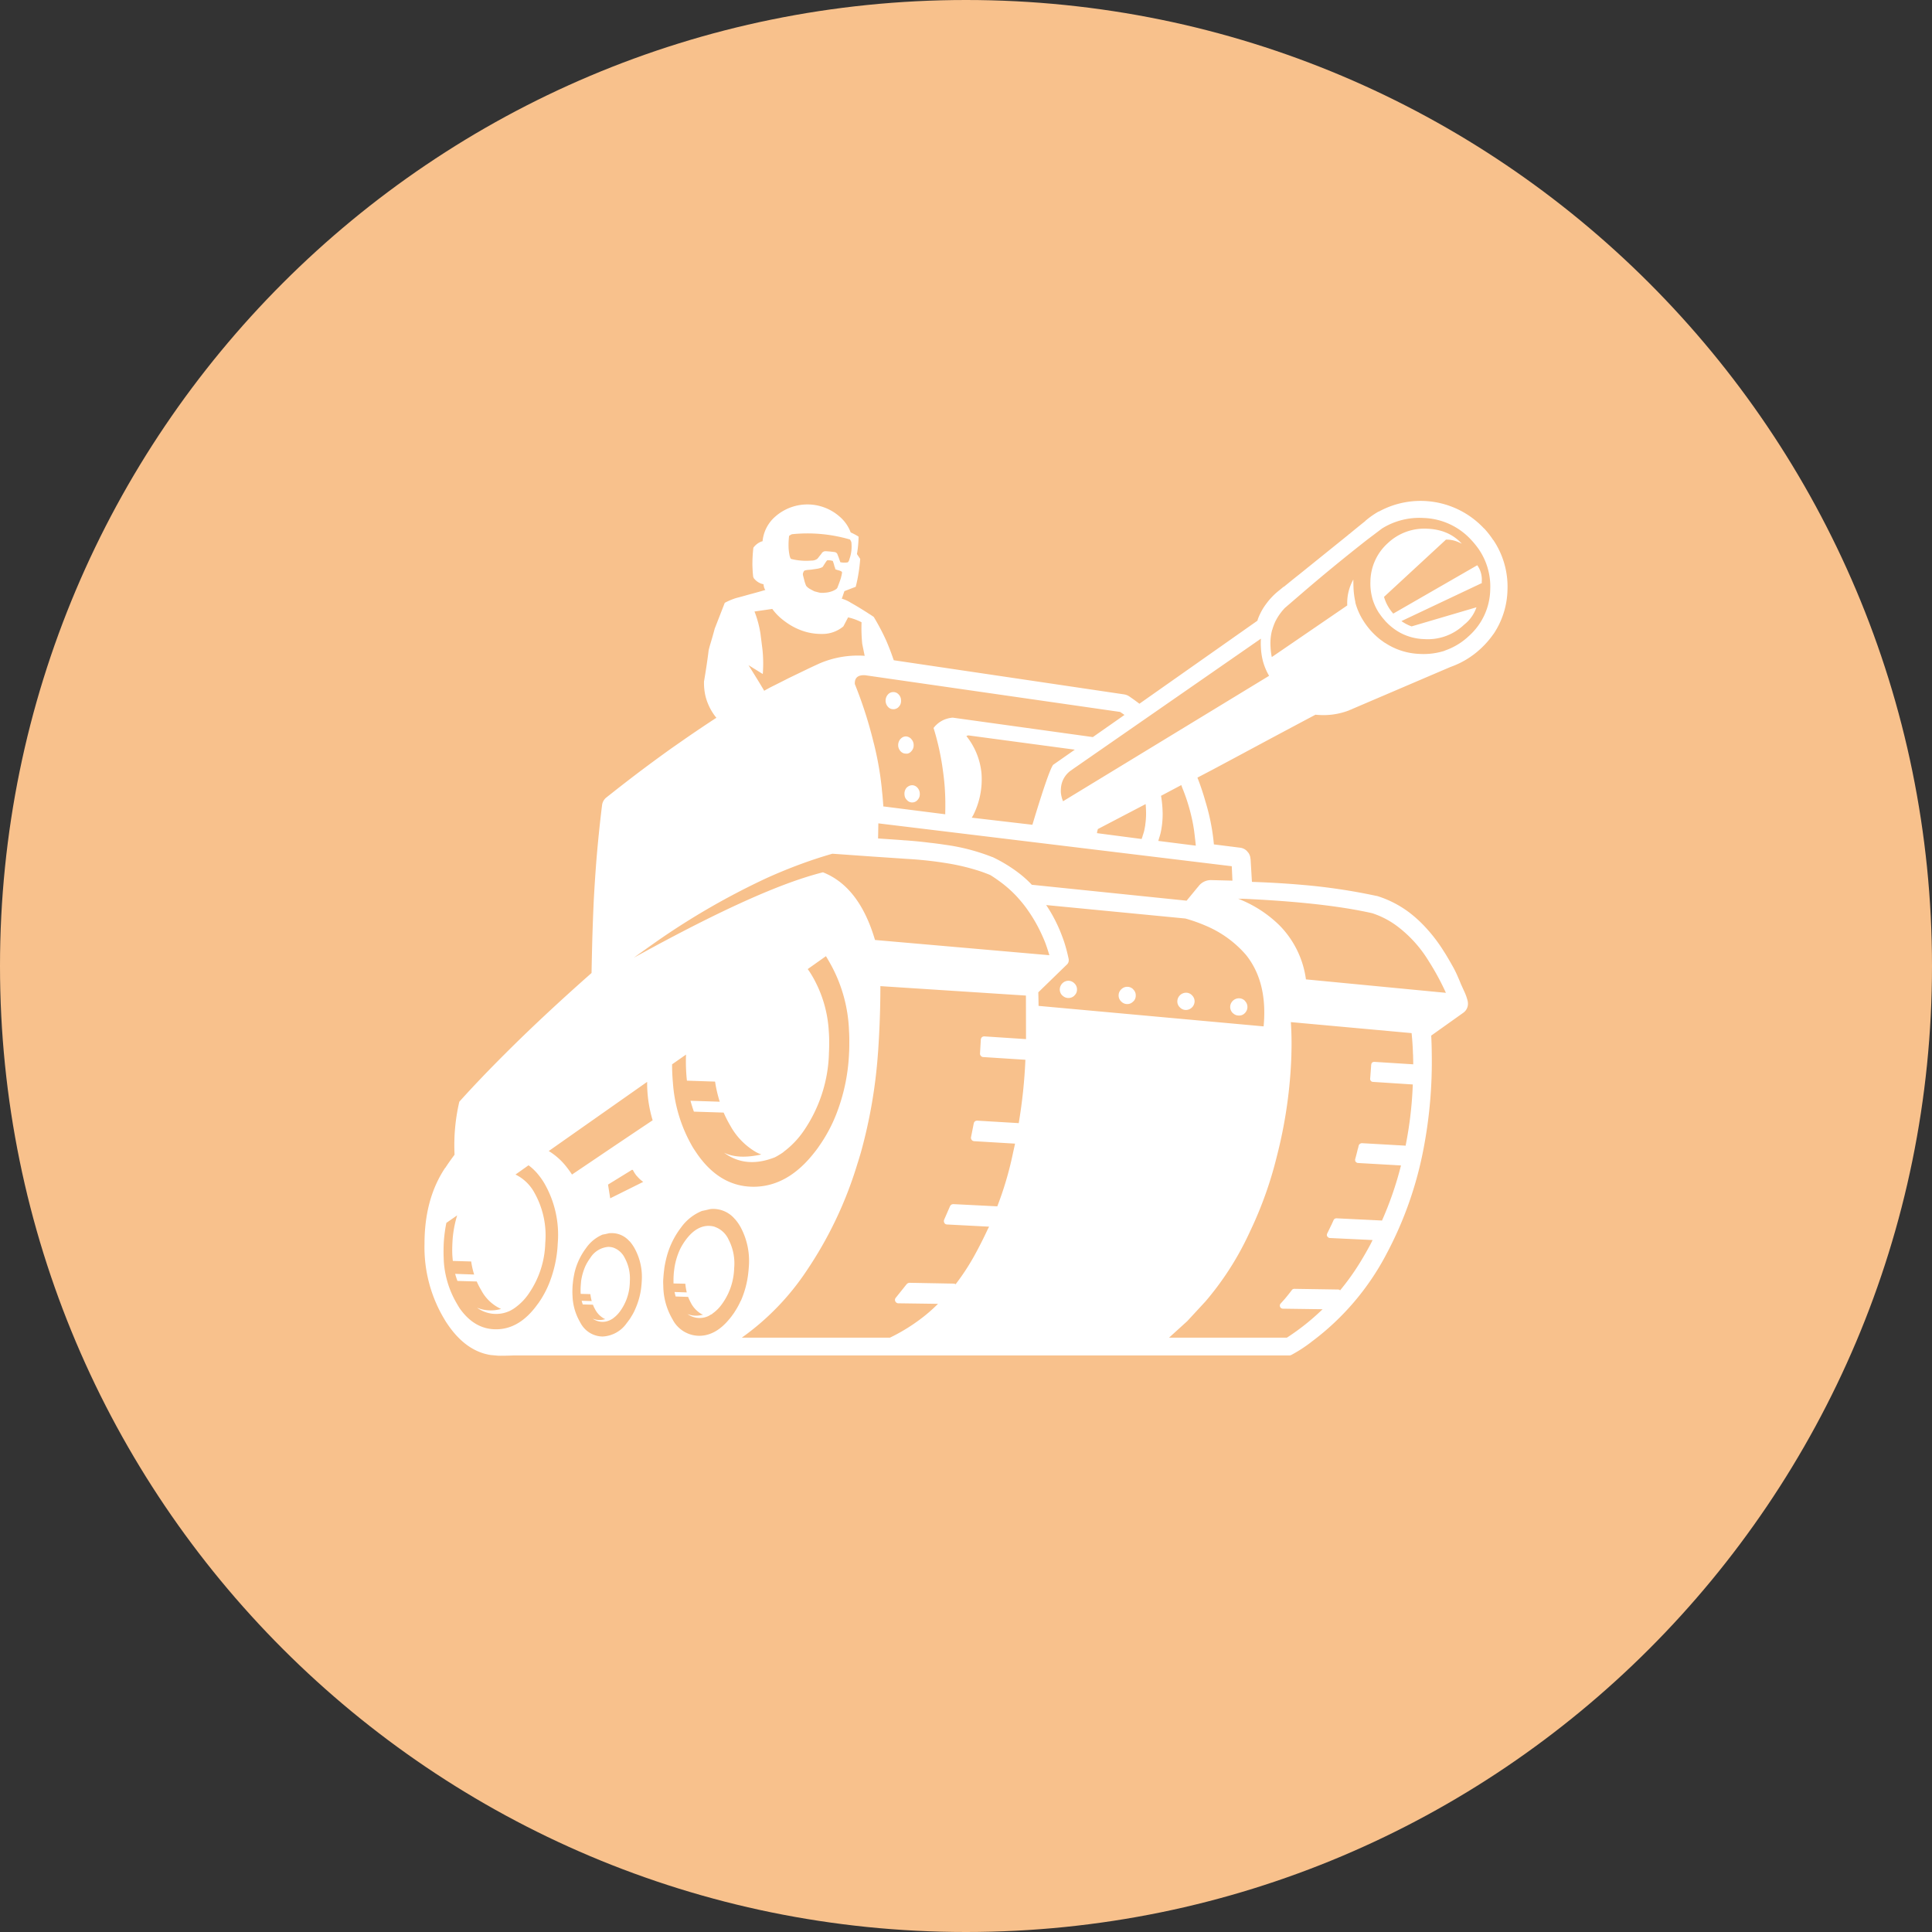 <svg xmlns="http://www.w3.org/2000/svg" width="1024" height="1024" fill="none">
   <rect width="100%" height="100%" fill="#333333" stroke="none"/>
   <g clip-path="url(#a)">
      <path fill="#F8C18C" d="M512 1024c282.77 0 512-229.23 512-512S794.77 0 512 0 0 229.23 0 512s229.23 512 512 512Z"/>
      <path fill="#fff" d="M486.21 417.46a4.7 4.7 0 0 1 1.3 3.24 4.343 4.343 0 0 1-1.08 3.17 3.722 3.722 0 0 1-2.88 1.44 3.529 3.529 0 0 1-1.94-.5 3.485 3.485 0 0 1-.58-.43 3.307 3.307 0 0 1-.36-.36 5.117 5.117 0 0 1-.86-1.15 5.064 5.064 0 0 1-.43-2 4.937 4.937 0 0 1 1.08-3.31 5.125 5.125 0 0 1 1-.79 3.998 3.998 0 0 1 1.87-.58 3.668 3.668 0 0 1 2.88 1.27Zm-8.64-45.81a.782.782 0 0 0 0-.36 4.502 4.502 0 0 0-1.22-3.17 3.738 3.738 0 0 0-3-1.3 3.702 3.702 0 0 0-2.81 1.37 4.897 4.897 0 0 0 .14 6.48 3.616 3.616 0 0 0 2.88 1.22 2.69 2.69 0 0 0 1.22-.22 3.188 3.188 0 0 0 1.66-1.15 4.131 4.131 0 0 0 1.13-2.87Zm3.31 27.8a3.639 3.639 0 0 0 2.23-1.37 4.462 4.462 0 0 0 1.15-3.24 4.639 4.639 0 0 0-1.3-3.17l-.36-.43v.07a3.997 3.997 0 0 0-2.59-1 3.883 3.883 0 0 0-2.45 1.08 2.783 2.783 0 0 1-.36.36 4.928 4.928 0 0 0-1.15 3.24.332.332 0 0 1 0 .22 4.932 4.932 0 0 0 1.3 3 3.732 3.732 0 0 0 3 1.22c.175.03.353.04.53.03v-.01ZM324.93 661.22c-.495-.134-1-.231-1.51-.29l-.86-.07a12.384 12.384 0 0 0-9.72 5.91 26.395 26.395 0 0 0-2.52 4.18A30.413 30.413 0 0 0 308 679c-.053.593-.1 1.193-.14 1.8a32.206 32.206 0 0 0-.14 3.17c0 .627.023 1.227.07 1.8l5.11.14c.15 1.239.391 2.466.72 3.67l-5.33-.14c.173.667.367 1.313.58 1.94l5.4.14c.317.846.702 1.665 1.15 2.45a11.76 11.76 0 0 0 4.61 4.83c.248.151.513.272.79.36a6.34 6.34 0 0 1-.86.22 9.318 9.318 0 0 1-5.83-.5 8.857 8.857 0 0 0 9.08.86c.327-.14.641-.307.94-.5.25-.126.49-.27.72-.43l.07-.07a16.792 16.792 0 0 0 3.82-3.89 27 27 0 0 0 5-14c.053-.613.077-1.213.07-1.8a22.567 22.567 0 0 0-2.67-12.25 10.785 10.785 0 0 0-6.23-5.58Zm413.53-336a22.654 22.654 0 0 1-4.9-8.86L766.41 286a15.736 15.736 0 0 1 7.27 1.66l1.08.5a23.148 23.148 0 0 0-8.07-5.76c-.613-.26-1.237-.5-1.87-.72a30.162 30.162 0 0 0-8.14-1.44 28.2 28.2 0 0 0-21.11 7.64 27.792 27.792 0 0 0-9.22 20.31 29.378 29.378 0 0 0 .86 8.28v.07a27.74 27.74 0 0 0 3.6 8.21.796.796 0 0 1 .07.14.883.883 0 0 1 .14.14 32.766 32.766 0 0 0 3.24 4.11v.07l1.15 1.15.07.07a30.44 30.44 0 0 0 6.77 5 28.685 28.685 0 0 0 12.53 3.31h.07A27.87 27.87 0 0 0 776 331.1a19.673 19.673 0 0 0 6.55-9.22L748.19 332a22.024 22.024 0 0 1-5.4-2.81l42.5-20.1c.08.3.103.013.07-.86.25-3.07-.593-6.13-2.38-8.64l-44.52 25.63ZM659.8 530.48h.07a4.5 4.5 0 0 0-3.24-1.37 4.748 4.748 0 0 0-3.24 1.37 4.58 4.58 0 0 0-1.37 3.17 4.683 4.683 0 0 0 1.37 3.31v-.07a4.356 4.356 0 0 0 3.24 1.37 4.059 4.059 0 0 0 3.17-1.3l.07-.07a4.523 4.523 0 0 0-.05-6.39l-.02-.02ZM799 312.59a43.677 43.677 0 0 1-7.42 23.48.15.15 0 0 1-.061.053.153.153 0 0 1-.079.017v.07a47.713 47.713 0 0 1-6.77 7.71 45.574 45.574 0 0 1-15.49 9.44.212.212 0 0 1-.1.066.213.213 0 0 1-.12.004l-52.54 22.47h-.07a.23.23 0 0 1-.053.087.23.23 0 0 1-.087.053 5.707 5.707 0 0 0-1 .36c0 .06 0 .08-.07.07a37.982 37.982 0 0 1-12.19 2.53 48.616 48.616 0 0 1-5.33-.14h-.07a.833.833 0 0 1-.29-.07 8617.078 8617.078 0 0 0-29.32 15.63A8308.346 8308.346 0 0 1 642.59 408l-7.85 4.11-.07.07a130.278 130.278 0 0 1 4.25 12.68 111.638 111.638 0 0 1 3.53 15.2c.4 2.5.713 4.997.94 7.49l13.76 1.73a6.002 6.002 0 0 1 3.89 1.94c0 .05.05.07.07.07v.07c.265.264.506.552.72.86.203.314.37.65.5 1 .255.592.4 1.226.43 1.87.036.069.06.143.07.22l.72 12.1c9.493.327 18.353.853 26.58 1.58a312.284 312.284 0 0 1 39.26 5.83l.5.07a.475.475 0 0 0 .22.07 55.79 55.79 0 0 1 18.51 10 67.3 67.3 0 0 1 6 5.55 83.667 83.667 0 0 1 10.66 13.76 67.065 67.065 0 0 1 2.09 3.39c.96 1.62 1.897 3.253 2.81 4.9a57.504 57.504 0 0 1 2.59 5.33c.54 1.227 1.043 2.427 1.51 3.6l1.73 3.82a26.811 26.811 0 0 1 1.94 5.47v.14c.101.52.125 1.053.07 1.58v.14a5.888 5.888 0 0 1-2.59 4.25l-16.86 12c.173 3.207.27 6.4.29 9.58a244.447 244.447 0 0 1-4.19 49.53 196.77 196.77 0 0 1-19.88 56.76A137.348 137.348 0 0 1 695 711.28l-.07.07a76.633 76.633 0 0 1-10.44 6.77 2.49 2.49 0 0 1-1.37.29h-410.7c-3.087.12-5.44.167-7.06.14a.332.332 0 0 1-.22 0 .289.289 0 0 1-.22 0h-.86l-4-.36c-9.32-1.46-17.34-7.523-24.06-18.19a.33.33 0 0 1-.07-.14A74.008 74.008 0 0 1 225 659.2c0-15.847 3.627-29.22 10.88-40.12l.22-.22c1.58-2.4 3.19-4.68 4.83-6.84a101.36 101.36 0 0 1 2.52-28.09c7.24-8.047 15.33-16.523 24.27-25.43 13.333-13.333 28.603-27.597 45.81-42.79.107-5.58.227-11.03.36-16.35.213-7.46.477-14.663.79-21.61.393-7.447.873-14.78 1.44-22 .827-9.96 1.827-19.66 3-29.1a6.145 6.145 0 0 1 2.3-4l6.48-5.11c2.953-2.3 5.907-4.58 8.86-6.84a855.693 855.693 0 0 1 19.38-14.26l8.07-5.62a809.03 809.03 0 0 1 15.13-10.16v-.07l.07.07.31-.18a29.517 29.517 0 0 1-5.72-11.2 30.753 30.753 0 0 1-.86-8.07c1.113-6.587 1.93-12.083 2.45-16.49.227-.967.49-1.967.79-3 .86-2.827 1.677-5.683 2.45-8.57l5.33-13.69.22-.07a33.624 33.624 0 0 1 5.91-2.45c2.14-.553 4.253-1.13 6.34-1.73 3-.793 5.93-1.61 8.79-2.45a.48.48 0 0 0 .22 0 6.383 6.383 0 0 1-.94-3.1 8.283 8.283 0 0 1-4.83-2.81l-.14-.07-.5-.94c-.207-1.507-.35-3.547-.43-6.12a74.113 74.113 0 0 1 .5-9.36v-.07a9.5 9.5 0 0 1 4.39-3.31c.17-.034.337-.081.5-.14a.188.188 0 0 0 0-.14 19.782 19.782 0 0 1 6.84-13 25.771 25.771 0 0 1 33.85 0 20.31 20.31 0 0 1 6 8.5 30.18 30.18 0 0 1 4.18 2.23 56.562 56.562 0 0 1-.86 9.22l1.73 2.59a88.771 88.771 0 0 1-1.44 10.66c-.28 1.4-.593 2.77-.94 4.11l-6 2.3-1.37 4 .22.14h.07v-.07l.79.29a16.846 16.846 0 0 1 3.74 1.83l.14.07a164.728 164.728 0 0 1 7.2 4.32c.833.52 1.65 1.047 2.45 1.58.067 0 .837.503 2.31 1.51a118.962 118.962 0 0 1 6.48 12.25 124.895 124.895 0 0 1 4 10.37c.03.043.054.09.07.14a.795.795 0 0 1 .11.21l122.06 18.09a6.81 6.81 0 0 1 2.52.94 110.709 110.709 0 0 1 5.55 4l.14-.07 62.45-43.94a.848.848 0 0 1 .14-.43l-.07.07a25.163 25.163 0 0 1 1.22-3 30.512 30.512 0 0 1 3.39-5.62 36.403 36.403 0 0 1 7-7.2c.753-.613 1.45-1.19 2.09-1.73h.07a.597.597 0 0 1 .29-.14 395.66 395.66 0 0 1 7.85-6.34l26.36-21.25a.482.482 0 0 1 .36-.29c2.48-2.053 4.953-4.07 7.42-6.05.086-.087.183-.161.29-.22l.86-.72h-.07a45.408 45.408 0 0 1 6.84-4.83c.136-.066.281-.113.43-.14a46 46 0 0 1 55.46 8.86l.14.14h.07l.07.07a47.26 47.26 0 0 1 4.68 6c.152.113.276.26.36.43a.789.789 0 0 1 .14.29v-.07a44.265 44.265 0 0 1 7.13 25.79Zm-205.32 64.75-135.13-19.45c-3.827-.227-5.65 1.333-5.47 4.68a224.04 224.04 0 0 1 9.87 30.68 66.65 66.65 0 0 1 .79 3.17 169.34 169.34 0 0 1 1.87 9c.313 1.767.6 3.52.86 5.26a195.3 195.3 0 0 1 .86 6.84c.033.327.057.64.07.94.34 2.993.603 5.993.79 9h.36l32.45 4.12v-.79c.1-4.36.053-8.107-.14-11.24a97.575 97.575 0 0 0-.43-5.69c-.26-2.513-.62-5.3-1.08-8.36a138.218 138.218 0 0 0-4.54-19.66 14.12 14.12 0 0 1 5.62-4.39 14.923 14.923 0 0 1 4.54-1.08l74.26 10.3L596 378.93c-.767-.54-1.54-1.07-2.32-1.59Zm-24 20-56.4-7.56h-.07c-.351.062-.69.183-1 .36a37.11 37.11 0 0 1 8 19.74 42.175 42.175 0 0 1-4.21 21.85 34.856 34.856 0 0 1-.94 1.66l32.13 3.75c5.773-19.133 9.44-29.723 11-31.77l11.49-8.03ZM446.3 303.51a.666.666 0 0 0-.36-.65l-.58-.29a2.804 2.804 0 0 1-.43-.14c-.328-.113-.662-.21-1-.29l-1.08-.36-.14-.14a3.757 3.757 0 0 0-.14-.72c-.18-.433-.3-.747-.36-.94a6.075 6.075 0 0 0-.29-1.15l-.36-1.08a2.84 2.84 0 0 0-.14-.43 8.51 8.51 0 0 0-2.81-.36 1.253 1.253 0 0 1-.29.07c-.053.069-.1.143-.14.22l-.5.65a10.76 10.76 0 0 1-.65 1l-.58.94c-.167.227-.333.467-.5.72a.31.31 0 0 1-.14.07 9.74 9.74 0 0 1-2.88.86l-3 .43c-.667.08-1.267.127-1.8.14l-.43.07c-.973.133-1.527.35-1.66.65-.133.3-.277.633-.43 1a5.896 5.896 0 0 0-.07.65c0 .073.023.147.07.22a.06.06 0 0 0 0 .07.06.06 0 0 0 0 .07.256.256 0 0 0 0 .14c.021.173.069.341.14.5.113.487.233.967.36 1.44.127.473.223.857.29 1.15.243.832.53 1.649.86 2.45a6.842 6.842 0 0 0 2.09 1.73c.78.427 1.55.833 2.31 1.22l2.52.65.79.14h1.51c.241-.009.482-.032.72-.07.288-.008.575-.031.86-.07a13.062 13.062 0 0 0 3-.72 9.286 9.286 0 0 0 2.09-1.08 2.09 2.09 0 0 0 .72-.86l.5-1.3c.307-.807.62-1.67.94-2.59.08-.207.153-.423.22-.65.158-.446.279-.904.36-1.37.133-.4.27-1.063.41-1.99ZM418 291c.313 3.26.77 5.013 1.37 5.26a32.32 32.32 0 0 0 10.66.86 5.094 5.094 0 0 0 3.17-.94l.72-.86.14-.22 1.3-1.58a2.423 2.423 0 0 1 2.3-1.37c1.5.087 2.99.23 4.47.43.406.011.798.15 1.12.396.323.245.561.586.68.974v.07l.5 1.22c.04.067.064.142.07.22l.79 2.23a.518.518 0 0 1 .07.29c1.317.272 2.674.295 4 .07.39-.399.663-.897.79-1.44v-.07a19.869 19.869 0 0 0 1.08-9.22 6.887 6.887 0 0 0-.72-1.37 80.12 80.12 0 0 0-30.69-2.81 1.85 1.85 0 0 1-.43.14 1.82 1.82 0 0 1-.43.22v.07l-.72.43a39.745 39.745 0 0 0-.24 7Zm-12.94 75.11c2-1.14 3.31-1.83 3.79-2.07a812.998 812.998 0 0 0 9.29-4.68l10.59-5.11c1.913-.9 3.833-1.79 5.76-2.67a51.711 51.711 0 0 1 23.63-4l.07.07h.11l-1.3-6.39a84.505 84.505 0 0 1-.36-11.45 29.586 29.586 0 0 0-7.13-2.59L447 332a17.17 17.17 0 0 1-11.24 4 30.344 30.344 0 0 1-11.76-2.16 33.4 33.4 0 0 1-7.56-4.18 32.262 32.262 0 0 1-3-2.38 28.835 28.835 0 0 1-3.24-3.39c-.3-.373-.587-.757-.86-1.15l-9.44 1.37a55.821 55.821 0 0 1 3.17 11.81c.38 2.993.74 5.85 1.08 8.57.423 4.238.47 8.504.14 12.75l-7.56-4.68c3.82 6.09 6.59 10.61 8.33 13.6v-.05ZM288.41 627a37.48 37.48 0 0 0-4.39-5.91l-.29-.29a25.831 25.831 0 0 0-3.6-3.17l-6.91 4.9a22.795 22.795 0 0 1 10 9.58 46.184 46.184 0 0 1 5.78 26.73 49.438 49.438 0 0 1-8.64 26.65 29.626 29.626 0 0 1-7 7.35c-.461.36-.941.694-1.44 1-.582.365-1.182.699-1.8 1a17.158 17.158 0 0 1-17.29-1.73 19.323 19.323 0 0 0 12.75.65 22.279 22.279 0 0 1-10.52-9.94 38.472 38.472 0 0 1-2.38-4.61l-10.23-.29a46.564 46.564 0 0 1-1.22-3.75l10.08.36a45.053 45.053 0 0 1-1.58-6.92l-9.72-.29a82.497 82.497 0 0 1-.29-3.53 72.56 72.56 0 0 1 .07-6 57.939 57.939 0 0 1 2.52-14.62l-5.76 4a.366.366 0 0 1 0 .14 76.35 76.35 0 0 0-1.37 10.8c-.087 2.12-.11 4.183-.07 6.19.04 1.22.087 2.42.14 3.6a50.692 50.692 0 0 0 7.06 22.33c.433.76.867 1.48 1.3 2.16 5.24 7.453 11.673 11.173 19.3 11.16h.22c8.253-.067 15.53-4.51 21.83-13.33.388-.483.749-.987 1.08-1.51.553-.8 1.08-1.64 1.58-2.52a49.792 49.792 0 0 0 3.67-7.56 64.634 64.634 0 0 0 4.32-20.53 54.666 54.666 0 0 0-7.2-32.1Zm47.9 34.57a22.58 22.58 0 0 0-2.52-3.6l-.22-.14a12.333 12.333 0 0 0-9.44-4.25c-.457 0-.915.023-1.37.07a44.024 44.024 0 0 1-3.39.72 20.398 20.398 0 0 0-8.79 7.2 35.318 35.318 0 0 0-6.05 12.89 59.283 59.283 0 0 0-.79 4.47c-.06.667-.133 1.333-.22 2a60.413 60.413 0 0 0-.14 3.75c0 .747.023 1.467.07 2.16a29.54 29.54 0 0 0 3.75 13.47l.5.94c.085.112.159.233.22.36a13.432 13.432 0 0 0 11.45 6.77h.07a16.518 16.518 0 0 0 12.75-7.13c.24-.293.48-.607.72-.94.24-.333.457-.62.65-.86.361-.509.695-1.036 1-1.58a27.467 27.467 0 0 0 2.38-4.61A38.995 38.995 0 0 0 340 681c.067-.667.113-1.333.14-2a31.335 31.335 0 0 0-3.83-17.42v-.01Zm4.61-35.15a15.657 15.657 0 0 1-2.45-2.09l-1.22-1.33a18.153 18.153 0 0 1-1.87-3l-.22.14a.664.664 0 0 0-.14-.14l-12.75 7.85 1.15 7.28 17.5-8.71Zm5-32.63a68.515 68.515 0 0 1-2.92-20.38l-52.15 36.66a35.06 35.06 0 0 1 9.58 8.64 54.05 54.05 0 0 1 2.74 3.82c6.42-4.32 12.253-8.257 17.5-11.81a7190.014 7190.014 0 0 1 25.22-16.93h.03Zm5.19-94.43c30.12-16.087 54.42-27.227 72.9-33.42 4.4-1.467 8.457-2.667 12.17-3.6a36.494 36.494 0 0 1 8.5 4.75c8.487 6.347 14.85 16.72 19.09 31.12l92.42 8.07c-.827-2.767-1.593-5.073-2.3-6.92a79.296 79.296 0 0 0-1.73-4 79.462 79.462 0 0 0-7.27-12.75 57.413 57.413 0 0 0-3.75-4.9 59.126 59.126 0 0 0-5-5.33 62.235 62.235 0 0 0-6.55-5.4 69.222 69.222 0 0 0-4.68-3.17 89.792 89.792 0 0 0-5.11-1.94 115.665 115.665 0 0 0-19.23-4.54c-5.28-.847-11.02-1.493-17.22-1.94l-3.6-.22-.94-.07-16.3-1.1-11.16-.79-10.16-.72a241.374 241.374 0 0 0-11.45 3.6c-7.493 2.573-15.13 5.6-22.91 9.08a388.629 388.629 0 0 0-59.35 34.21 1191.613 1191.613 0 0 0-11.53 8.21c5.207-2.853 10.25-5.597 15.13-8.23h.03Zm12.53 59.57-7.42 5.19c0 1.333.023 2.667.07 4 .073 1.927.193 3.8.36 5.62a78.491 78.491 0 0 0 10.73 34.65c.533.82 1.06 1.613 1.58 2.38l.58.86c8.073 11.58 18.03 17.37 29.87 17.37h.29c12-.127 22.683-6.227 32.05-18.3a39.568 39.568 0 0 0 1.8-2.38c.573-.82 1.1-1.587 1.58-2.3a70.691 70.691 0 0 0 2.52-4 79.27 79.27 0 0 0 5.69-11.74A99.874 99.874 0 0 0 450 558.5a68.24 68.24 0 0 0 .14-5.19c.047-2.313 0-4.593-.14-6.84a78.786 78.786 0 0 0-11.09-37.74 34.76 34.76 0 0 0-1.15-1.94l-9.65 6.84a43.413 43.413 0 0 1 2.3 3.53 65.3 65.3 0 0 1 8.86 29.32c.167 2.127.24 4.287.22 6.48 0 1.733-.047 3.487-.14 5.26v.29a76.268 76.268 0 0 1-13.25 40.7 46.915 46.915 0 0 1-10.8 11.31.61.61 0 0 1-.22.22 23.04 23.04 0 0 1-2 1.3 22.185 22.185 0 0 1-2.74 1.51h-.07c-10.047 3.873-18.883 3.01-26.51-2.59 4.98 2.433 11.56 2.747 19.74.94a21.302 21.302 0 0 1-2.59-1.15 36.555 36.555 0 0 1-13.76-14 64.36 64.36 0 0 1-3.6-7.06l-15.77-.5a70.825 70.825 0 0 1-1.8-5.76l15.49.5a71.58 71.58 0 0 1-2.47-10.66l-14.91-.5c-.2-1.733-.343-3.51-.43-5.33a92.531 92.531 0 0 1-.05-8.51h.03Zm29 130.59a50.017 50.017 0 0 0 4-15.2c.093-.813.167-1.63.22-2.45a37.917 37.917 0 0 0-4.25-21.32 24.194 24.194 0 0 0-3-4.32l-.22-.22a15.005 15.005 0 0 0-11.45-5.26c-.58 0-1.157.047-1.73.14a94.796 94.796 0 0 1-4.18.94 25.384 25.384 0 0 0-11.03 8.73 44.205 44.205 0 0 0-7.71 15.85 60.233 60.233 0 0 0-1.15 5.47c-.087.82-.183 1.637-.29 2.45a99.012 99.012 0 0 0-.36 4.61c0 .913.023 1.803.07 2.67a35.526 35.526 0 0 0 4.25 16.5c.213.42.43.803.65 1.15.087.16.16.303.22.43a16 16 0 0 0 13.85 8.31.154.154 0 0 0 .14 0c5.733-.033 10.99-2.94 15.77-8.72.313-.347.627-.73.94-1.15.289-.34.553-.701.79-1.08.477-.592.911-1.217 1.3-1.87a38.988 38.988 0 0 0 3.1-5.66h.07Zm151.12-161.85-77.14-5c0 8-.193 15.923-.58 23.77-.16 3.427-.353 6.837-.58 10.23-.04.6-.087 1.2-.14 1.8a267.32 267.32 0 0 1-9 52.22c-.667 2.3-1.363 4.58-2.09 6.84a208.944 208.944 0 0 1-26.72 56A135.39 135.39 0 0 1 393.15 709h78.51a96.606 96.606 0 0 0 15.63-9.44 84.798 84.798 0 0 0 9.87-8.5l-21-.29a1.65 1.65 0 0 1-1.22-.5 1.783 1.783 0 0 1-.58-1.22 1.718 1.718 0 0 1 .43-1.22l5.76-7.2c.187-.202.407-.371.65-.5.25-.115.517-.19.79-.22l23.41.43c.392-.016.776.112 1.08.36a121.354 121.354 0 0 0 9.69-14.7 224.406 224.406 0 0 0 7.42-14.62c.227-.407.443-.813.65-1.22L502 649a1.69 1.69 0 0 1-1.08-.36 1.857 1.857 0 0 1-.58-1 1.793 1.793 0 0 1 .07-1.15l3.1-7.13c.164-.342.412-.638.72-.86a2.35 2.35 0 0 1 1.08-.29l22.76 1.15c.17-.012.34.012.5.07a178.726 178.726 0 0 0 8.21-27.73c.4-1.84.807-3.69 1.22-5.55l-21.68-1.3a1.811 1.811 0 0 1-1-.36 1.886 1.886 0 0 1-.58-.86 1.479 1.479 0 0 1-.07-.94l1.44-7.28c.084-.425.314-.807.65-1.08.359-.244.786-.37 1.22-.36l21.75 1.3a.345.345 0 0 0 .22 0 270.64 270.64 0 0 0 3.53-33.57l-22.4-1.44a1.655 1.655 0 0 1-1.22-.65 1.58 1.58 0 0 1-.43-1.08 1.347 1.347 0 0 1 0-.22l.43-7.35c.046-.462.251-.893.58-1.22a2.002 2.002 0 0 1 1.37-.43l22 1.44-.05-23.08Zm6.7 5.47L669.74 544c1.473-15.613-1.623-28.22-9.29-37.82l.07.07a57.856 57.856 0 0 0-21.82-15.75 82.41 82.41 0 0 0-10.44-3.67l-73.76-7.13a78.22 78.22 0 0 1 8.57 16.86c.36.933.693 1.87 1 2.81a85.41 85.41 0 0 1 2.31 8.79c.04.116.064.237.07.36.008.12.008.24 0 .36v.43l-.07.36a2.88 2.88 0 0 1-.86 1.51l-15.2 14.77c.067 2.4.113 4.8.14 7.2v-.01Zm175.76 38.46c.18-2.2.347-4.41.5-6.63 0-.24.023-.48.07-.72a1.76 1.76 0 0 1 .5-1.08 1.92 1.92 0 0 1 1.15-.36l20.6 1.3c0-1.3-.023-2.633-.07-4a14.611 14.611 0 0 0-.07-1.66 154.803 154.803 0 0 0-.72-10.88l-64-5.83c.367 5.593.463 11.163.29 16.71v.72a247.55 247.55 0 0 1-7.77 53.92 204.604 204.604 0 0 1-14 39.26 143.907 143.907 0 0 1-1.73 3.67 157.462 157.462 0 0 1-22 33.71l-9.72 10.52-9.64 8.75h62.45A123.526 123.526 0 0 0 701 693.92l-21-.29a1.72 1.72 0 0 1-1.15-.43 1.65 1.65 0 0 1-.07-2.3c.593-.667 1.17-1.313 1.73-1.94l.07-.07.14-.14a115.163 115.163 0 0 0 4-5c.159-.202.356-.372.58-.5.233-.078.475-.125.72-.14l23.27.36c.373.024.726.176 1 .43a128.764 128.764 0 0 0 10.88-15.27 198.387 198.387 0 0 0 5.19-9.08l1.15-2.3-22.69-1.08a1.428 1.428 0 0 1-.94-.43 1.594 1.594 0 0 1-.58-.86 1.848 1.848 0 0 1 .14-1.08 315.735 315.735 0 0 0 2.16-4.47c.106-.161.203-.328.29-.5v-.07c.061-.209.16-.405.29-.58v-.07c.22-.473.437-.953.65-1.44a1.94 1.94 0 0 1 .65-.72c.292-.147.614-.222.94-.22l23.55 1.15c.169.006.336.029.5.07a179.774 179.774 0 0 0 10.08-29.24l-22.76-1.3a1.49 1.49 0 0 1-.94-.36 1.763 1.763 0 0 1-.58-.79h.07a1.47 1.47 0 0 1-.07-.86c.513-1.847.993-3.72 1.44-5.62 0 0 .06 0 .07-.07.12-.507.24-1.033.36-1.58.124-.346.351-.646.65-.86a1.932 1.932 0 0 1 1.08-.36l22.83 1.3.29.07a204.053 204.053 0 0 0 3.82-32.49l-21.18-1.37a1.463 1.463 0 0 1-1.08-.58 1.572 1.572 0 0 1-.293-.581 1.579 1.579 0 0 1-.037-.649v-.01Zm-69.94-95.3c.278.14.566.26.86.36l1.3.58a64.411 64.411 0 0 1 19.74 13.25 50.34 50.34 0 0 1 14 28.6l74.19 7.13a136.012 136.012 0 0 0-9.15-16.86A66.181 66.181 0 0 0 740 490.5a45.404 45.404 0 0 0-12.78-6.5c-16.787-3.787-39.573-6.333-68.36-7.64h-1.72l-.86-.06Zm-190.74-39.9-.14 8 7.35.5c2.667.18 4.9.347 6.7.5h.29c4.667.333 9.06.767 13.18 1.3 2.667.287 5.213.62 7.64 1a106.858 106.858 0 0 1 25.35 6.55.901.901 0 0 1 .43.14 78.067 78.067 0 0 1 9.29 5.26 72.209 72.209 0 0 1 4.75 3.39 57.918 57.918 0 0 1 5.47 4.83l.29.29c.23.228.447.469.65.72l.07.07h.07l82 8.43L635 470v.07a8.198 8.198 0 0 1 7.06-3.6l11.16.29-.36-7.64-187.32-22.72Zm140.82 4.25v.07c.24-1.127.457-2.257.65-3.39v-.07a1.09 1.09 0 0 1 0-.14c.286-1.93.43-3.879.43-5.83 0-1.607-.073-3.31-.22-5.11l-25.35 13.25a12 12 0 0 1-.36 1.37l-.07.79 23.7 3.1v-.22l.36-.94.14-.58a.94.94 0 0 1 .14-.36c.273-.88.467-1.523.58-1.93v-.01Zm9.87-9.87a48.938 48.938 0 0 1-.36 6.55 3.132 3.132 0 0 1-.07.43 36.628 36.628 0 0 1-.72 4 37.632 37.632 0 0 1-.58 2l-.58 1.94 19.88 2.52a86.229 86.229 0 0 0-.36-3.39c-.353-3.28-.667-5.613-.94-7v-.07c-.167-.913-.333-1.803-.5-2.67-.333-1.56-.693-3.097-1.08-4.61a97.47 97.47 0 0 0-4.32-13c-.153-.453-.32-.91-.5-1.37l-10.73 5.69a59.95 59.95 0 0 1 .85 8.99l.01-.01Zm56.4-72.61a31.877 31.877 0 0 1-3.24-7.71 36.388 36.388 0 0 1-1.08-7.06v-.07a40.12 40.12 0 0 1 0-4.83l-100 69.37a.883.883 0 0 1-.14.14 12.435 12.435 0 0 0-5.69 8.43c-.067.367-.113.727-.14 1.08a18.183 18.183 0 0 0-.07 2.38c.116 1.364.405 2.709.86 4 .113.287.21.55.29.79l109.2-66.48.01-.04Zm111.5-66.56a44.405 44.405 0 0 0-4.25-5.33 35.742 35.742 0 0 0-25.35-11.74 37.482 37.482 0 0 0-22 5.55l-8 6.05c-11.78 9.24-23.03 18.463-33.75 27.67l-9.87 8.5-.58.65a29.107 29.107 0 0 0-4.39 6.48 30.989 30.989 0 0 0-1.51 4v.21h-.07v.07l-.07.07a26.74 26.74 0 0 0-.79 4.18 29.968 29.968 0 0 0-.07 5.11v.07c.075 1.718.293 3.428.65 5.11l40-27.37a25.327 25.327 0 0 1 3.24-13.76c-.04.567-.017 2.057.07 4.47a42.877 42.877 0 0 0 1 7.56l-.07.07a34.568 34.568 0 0 0 4.39 9.94 40.298 40.298 0 0 0 4.32 5.62 41.525 41.525 0 0 0 5 4.54c.26.136.502.304.72.5.433.313.84.6 1.22.86l.29.14a35.372 35.372 0 0 0 18.22 5.76 36.641 36.641 0 0 0 13.18-1.66.108.108 0 0 0 .043-.027.098.098 0 0 0 .027-.043.176.176 0 0 0 .14-.07 34.924 34.924 0 0 0 12.61-7.64 33.807 33.807 0 0 0 11.38-24.85 34.93 34.93 0 0 0-5.73-20.67v-.02ZM566.24 519.82a4.582 4.582 0 0 0-3.17 1.37 4.711 4.711 0 0 0-1.37 3.24 4.57 4.57 0 0 0 1.37 3.24v-.07a4.521 4.521 0 0 0 6.39.09v-.07a4.064 4.064 0 0 0 1.37-3.17 4.315 4.315 0 0 0-1.37-3.24 4.47 4.47 0 0 0-3.22-1.39Zm62.38 6.34a4.67 4.67 0 0 0-4.61 4.61 4.257 4.257 0 0 0 1.37 3.17 4.363 4.363 0 0 0 3.24 1.37 4.678 4.678 0 0 0 4.54-4.54 4.456 4.456 0 0 0-1.37-3.24 4.26 4.26 0 0 0-3.18-1.37h.01Zm-249.95 124a13.653 13.653 0 0 0-1.87-.36l-1.15-.07c-4.38 0-8.38 2.4-12 7.2a32.366 32.366 0 0 0-3.17 5.11 36.755 36.755 0 0 0-3 9.87c-.1.747-.197 1.49-.29 2.23-.127 1.333-.2 2.63-.22 3.89v2.23l6.27.14c.14 1.55.394 3.087.76 4.6l-6.48-.22c.18.827.373 1.62.58 2.38l6.63.22c.4 1.025.858 2.026 1.37 3a14.57 14.57 0 0 0 5.55 6c.324.163.658.307 1 .43l-1.08.22c-2.401.566-4.92.363-7.2-.58a10.92 10.92 0 0 0 11.09 1.08c.423-.211.831-.452 1.22-.72a6.9 6.9 0 0 0 .86-.43.267.267 0 0 0 .07-.14 20.899 20.899 0 0 0 4.83-4.75 33.826 33.826 0 0 0 6.56-17.31c.067-.747.113-1.49.14-2.23a27.336 27.336 0 0 0-3-15 12.622 12.622 0 0 0-7.47-6.75v-.04Zm222-125.77a4.439 4.439 0 0 0-6.27-.14l-.14.14a4.345 4.345 0 0 0-1.37 3.17 4.305 4.305 0 0 0 1.37 3.24 4.328 4.328 0 0 0 3.17 1.37 4.108 4.108 0 0 0 3.17-1.37h.07a4.24 4.24 0 0 0 1.3-3.24 4.174 4.174 0 0 0-1.37-3.17h.07Z"/>
   </g>
   <defs>
      <clipPath id="a">
         <path fill="#fff" d="M0 0h1024v1024H0z"/>
      </clipPath>
   </defs>
</svg>
